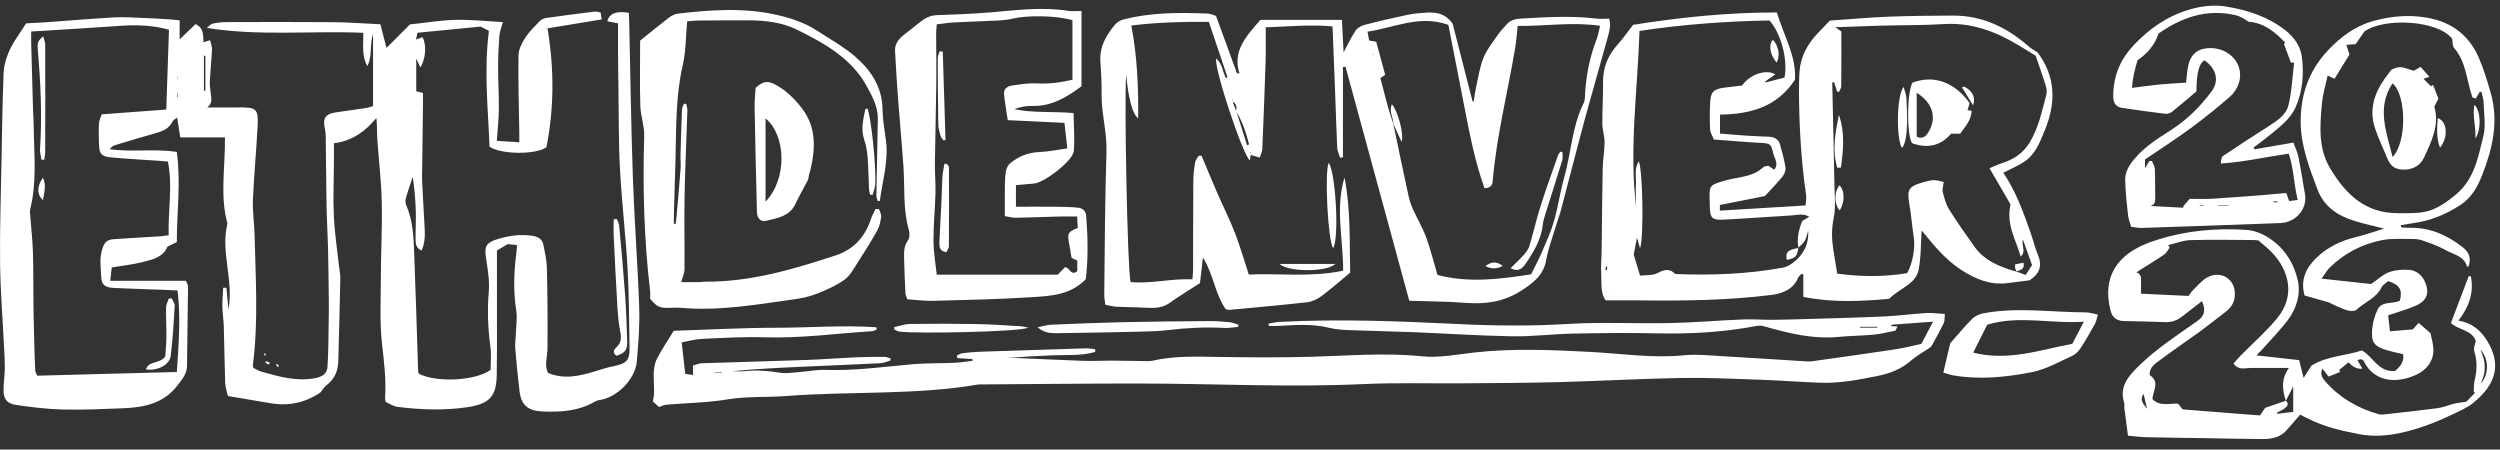 <svg width="228" height="41" viewBox="0 0 228 41" fill="none" xmlns="http://www.w3.org/2000/svg">
<rect x="0" y="0" width="228" height="41" fill="#333333" stroke="none"/>
<path d="M2.391 2.129C3.012 2.096 3.665 2.068 4.315 2.023C6.331 1.879 8.347 1.705 10.367 1.589C11.207 1.54 12.054 1.598 12.898 1.629C13.716 1.656 14.533 1.708 15.354 1.757C15.673 1.775 15.991 1.818 16.382 1.855V3.594L17.836 2.197C18.644 2.596 18.509 3.256 18.562 3.857L19.16 3.664C19.229 3.985 19.347 4.25 19.334 4.51C19.288 5.499 19.183 6.484 19.13 7.473C19.114 7.821 19.199 8.172 19.222 8.523C19.248 8.938 19.429 9.39 18.9 9.799C19.784 9.799 20.67 9.811 21.553 9.799C23.435 9.768 23.582 9.872 23.487 11.639C23.372 13.845 23.156 16.049 23.064 18.258C23.021 19.293 23.192 20.333 23.215 21.374C23.31 25.36 23.576 29.348 23.057 33.328C23.05 33.374 23.08 33.426 23.113 33.554C23.323 33.654 23.573 33.822 23.852 33.899C25.421 34.335 26.987 34.796 28.669 34.503C29.365 34.381 29.824 34.115 29.867 33.462C29.962 32.098 29.949 30.725 29.975 29.355C29.988 28.747 29.995 28.14 29.988 27.533C29.972 25.882 29.956 24.231 29.916 22.579C29.887 21.334 29.805 20.089 29.782 18.847C29.742 16.686 29.736 14.529 29.706 12.368C29.703 12.091 29.647 11.813 29.595 11.538C29.45 10.766 29.729 10.384 30.563 10.259C31.535 10.113 32.507 9.985 33.479 9.838C33.636 9.814 33.788 9.744 34.021 9.667V3.1C33.696 4.055 33.978 5.08 33.508 6.023C32.953 5.08 33.157 4.073 33.134 2.993C28.406 2.786 23.651 3.317 18.854 2.544C19.038 2.407 19.202 2.197 19.412 2.151C19.833 2.056 20.276 2.02 20.713 2.016C23.937 2.007 27.165 1.995 30.389 2.023C31.778 2.035 33.167 2.142 34.69 2.212C34.871 2.908 35.045 3.585 35.249 4.369C35.971 3.643 36.664 2.95 37.386 2.227C38.749 2.084 40.151 1.849 41.559 1.812C42.962 1.775 44.367 1.937 45.867 2.016C45.736 2.508 45.572 2.883 45.542 3.268C45.47 4.229 45.427 5.196 45.427 6.161C45.427 7.433 45.509 8.703 45.496 9.976C45.486 10.906 45.378 11.837 45.309 12.844L47.361 12.976C47.361 12.643 47.361 12.396 47.361 12.152C47.325 9.786 47.253 7.424 47.286 5.062C47.292 4.519 47.588 3.933 47.897 3.451C48.254 2.892 48.76 2.41 49.23 1.919C49.364 1.778 49.594 1.672 49.798 1.641C51.282 1.431 52.772 1.238 54.26 1.055C54.411 1.037 54.575 1.107 54.779 1.147L54.874 1.769L49.929 2.587C50.553 6.24 50.54 9.887 49.834 13.427C48.839 14.138 45.631 14.086 44.646 13.375C44.511 9.921 44.124 6.408 44.59 2.816L43.835 2.425L38.072 2.987L37.941 3.613L38.532 3.393C38.91 4.073 38.847 5.285 38.342 6.152L37.961 5.337V8.325L38.575 8.477C38.575 8.782 38.578 9.127 38.575 9.469C38.552 11.373 38.529 13.278 38.506 15.182C38.499 15.612 38.476 16.046 38.496 16.473C38.555 17.767 38.634 19.058 38.703 20.352C38.745 21.176 38.834 22.006 38.447 22.857C37.931 22.604 37.905 22.216 37.902 21.853C37.892 20.989 37.948 20.123 37.921 19.259C37.889 18.209 37.803 17.16 37.642 16.128C37.432 16.766 37.202 17.398 37.018 18.041C36.959 18.252 36.963 18.518 37.048 18.716C37.639 20.062 37.711 21.484 37.767 22.9C37.911 26.532 38.013 30.163 38.132 33.798C38.132 33.896 38.168 33.993 38.184 34.076C39.77 34.909 43.319 34.75 44.741 33.737C44.741 33.075 44.823 32.336 44.725 31.616C44.492 29.947 44.436 28.29 44.577 26.602C44.666 25.555 44.465 24.481 44.311 23.428C44.166 22.445 44.377 22.11 45.395 21.801C46.399 21.499 47.394 21.353 48.455 21.49C49.049 21.566 49.453 21.783 49.558 22.329C49.696 23.025 49.86 23.73 49.876 24.435C49.932 26.898 49.955 29.361 49.929 31.823C49.922 32.55 49.62 33.276 49.985 34.012C51.436 34.625 52.855 34.298 54.27 33.862C54.812 33.697 55.353 33.517 55.908 33.407C57.149 33.16 57.435 32.876 57.415 31.717C57.369 29.303 57.373 26.886 57.235 24.475C57.061 21.456 56.706 18.447 56.542 15.429C56.407 12.945 56.44 10.452 56.401 7.964C56.384 7.049 56.371 6.136 56.365 5.221C56.358 4.208 56.365 3.194 56.365 2.126L55.38 1.94C55.583 1.226 56.2 0.976 57.346 1.165C57.356 1.363 57.376 1.583 57.379 1.8C57.491 6.628 57.553 11.456 57.721 16.281C57.855 20.193 58.161 24.099 58.295 28.012C58.351 29.657 58.223 31.311 58.078 32.956C57.928 34.649 56.204 36.276 54.71 36.474C54.529 36.499 54.342 36.572 54.184 36.664C52.743 37.494 51.144 37.591 49.519 37.53C48.143 37.478 47.532 36.938 47.381 35.678C47.227 34.39 47.099 33.099 46.993 31.805C46.957 31.354 47.03 30.893 47.046 30.438C47.069 29.727 47.187 29.004 47.079 28.311C46.813 26.556 46.859 24.813 47.095 23.065C47.125 22.845 47.125 22.619 47.145 22.345L46.294 22.265L45.322 22.851C45.322 25.113 45.322 27.267 45.322 29.422C45.322 31.021 45.335 32.62 45.303 34.219C45.263 36.133 44.672 36.828 42.633 37.134C40.515 37.451 38.374 37.375 36.253 37.106C35.869 37.057 35.518 36.807 35.183 36.664C35.15 36.49 35.107 36.389 35.117 36.291C35.232 34.662 35.032 33.059 34.848 31.439C34.618 29.428 34.727 27.38 34.733 25.348C34.74 23.034 34.868 20.718 34.815 18.408C34.773 16.479 34.536 14.556 34.408 12.628C34.369 12.026 34.401 11.422 34.326 10.76C33.341 11.95 32.169 12.844 30.455 13.064C30.455 13.684 30.455 14.233 30.455 14.782C30.448 16.43 30.369 18.084 30.445 19.729C30.514 21.221 30.747 22.705 30.908 24.191C30.951 24.594 31.043 25 31.036 25.402C30.987 27.917 30.921 30.435 30.852 32.95C30.829 33.828 30.511 34.582 29.752 35.156C29.529 35.324 29.391 35.586 29.233 35.782C27.844 36.725 26.327 37.063 24.656 36.77C23.422 36.554 22.187 36.352 20.788 36.117C20.709 35.757 20.555 35.354 20.539 34.949C20.476 33.221 20.46 31.494 20.411 29.767C20.391 29.159 20.289 28.552 20.279 27.942C20.269 27.377 20.328 26.812 20.355 26.245L20.65 26.239L20.834 28.235C21.33 25.521 20.095 22.973 20.742 20.394C20.043 17.837 20.549 15.246 20.516 12.533H16.441C16.336 11.877 16.254 11.343 16.152 10.708C15.961 10.876 15.787 10.967 15.722 11.102C15.407 11.752 14.796 11.981 14.123 12.167C12.892 12.509 11.673 12.878 10.452 13.25C10.288 13.299 10.15 13.418 10.009 13.607C12.018 13.9 14.057 13.534 16.122 13.857C16.51 16.65 16.122 19.369 16.126 22.076L15.259 22.509C14.908 23.434 13.942 23.669 13.023 23.898C12.136 24.121 11.214 24.218 10.193 24.392L10.055 25.607H16.96C17.052 25.86 17.147 26.001 17.147 26.141C17.124 28.552 17.088 30.966 17.055 33.377C17.045 34.109 16.592 34.619 16.152 35.19C14.917 36.795 13.134 37.161 11.207 37.234C9.378 37.304 7.549 37.393 5.72 37.347C4.282 37.311 2.838 37.134 1.413 36.92C0.624 36.801 0.322 36.358 0.322 35.611C0.322 34.955 0.427 34.295 0.437 33.639C0.447 33.008 0.408 32.376 0.375 31.744C0.25 29.162 0.037 26.577 0.007 23.989C-0.029 20.864 0.083 17.739 0.139 14.614C0.188 11.972 0.221 9.329 0.329 6.689C0.372 5.645 0.769 4.659 1.327 3.747C1.639 3.24 1.981 2.752 2.388 2.129H2.391ZM16.129 33.923C16.287 31.369 16.5 28.961 16.191 26.489C15.725 26.468 15.348 26.446 14.97 26.434C13.443 26.376 11.913 26.333 10.386 26.26C9.533 26.22 9.247 25.955 9.224 25.183C9.198 24.38 9.06 23.584 9.309 22.775C9.503 22.149 9.697 21.862 10.373 21.814C11.788 21.713 13.207 21.64 14.622 21.551C14.855 21.536 15.085 21.49 15.384 21.45C15.311 19.186 15.764 16.992 15.315 14.733C15.026 14.709 14.76 14.684 14.497 14.666C13.026 14.562 11.555 14.489 10.091 14.349C9.267 14.27 9.066 14.022 9.03 13.253C9.001 12.594 8.991 11.932 9.024 11.27C9.037 10.986 9.184 10.711 9.273 10.427C11.299 10.278 13.223 10.134 15.164 9.991C15.246 7.534 15.328 5.142 15.41 2.715C13.975 2.3 12.465 2.248 10.928 2.358C8.561 2.529 6.19 2.667 3.819 2.816C3.527 2.834 3.235 2.85 2.847 2.871C2.847 3.304 2.838 3.677 2.847 4.049C2.9 6.051 2.956 8.056 3.015 10.058C3.028 10.54 3.071 11.022 3.074 11.505C3.1 14.041 3.383 16.586 2.752 19.097C2.709 19.262 2.742 19.445 2.752 19.622C2.838 20.736 2.966 21.847 3.002 22.961C3.054 24.581 3.031 26.205 3.051 27.829C3.061 28.769 3.087 29.709 3.11 30.645C3.136 31.683 3.159 32.724 3.209 33.761C3.218 33.944 3.34 34.121 3.396 34.262C7.631 34.149 11.775 34.042 16.122 33.926L16.129 33.923ZM18.73 5.096L18.598 5.074V8.267H18.73V5.096ZM16.155 8.88L16.208 8.859L16.185 8.437H16.155V8.88ZM16.159 7.195L16.195 7.186L16.159 6.847V7.192V7.195Z" fill="white"/>
<path d="M99.9 32.089C98.613 32.474 97.26 32.351 95.93 32.406C94.564 32.464 93.202 32.541 91.833 32.647C92.099 32.647 92.368 32.638 92.634 32.647C94.709 32.736 96.781 32.84 98.856 32.91C99.7 32.937 100.55 32.886 101.397 32.889C102.297 32.889 103.197 32.919 104.096 32.925C104.451 32.928 104.819 32.965 105.154 32.889C107.12 32.44 109.11 32.522 111.107 32.553C113.894 32.596 116.682 32.614 119.466 32.541C122.855 32.452 126.24 32.15 129.629 32.492C131.29 32.66 132.896 32.318 134.518 32.141C138.011 31.759 141.498 31.912 144.998 32.092C147.855 32.239 150.702 32.693 153.588 32.4C154.718 32.287 155.88 32.416 157.023 32.48C159.613 32.626 162.204 32.806 164.794 32.962C165.037 32.977 165.287 32.944 165.527 32.91C167.953 32.568 170.383 32.235 172.806 31.866C173.657 31.738 174.491 31.518 175.226 31.363L176.293 29.336C174.944 29.434 173.742 29.522 172.543 29.611L172.442 29.739L173.056 29.779C172.987 29.907 172.921 30.035 172.852 30.16C172.205 30.282 171.565 30.453 170.912 30.517C169.851 30.621 168.781 30.618 167.723 30.722C165.353 30.954 163.123 30.398 160.9 29.764C160.677 29.699 160.411 29.681 160.181 29.727C157.193 30.304 154.176 30.468 151.125 30.401C148.584 30.346 146.036 30.371 143.495 30.423C141.64 30.459 139.784 30.7 137.936 30.67C134.931 30.621 131.93 30.417 128.926 30.294C127.041 30.218 125.153 30.191 123.269 30.114C122.589 30.087 121.889 30.066 121.239 29.901C119.696 29.51 118.146 29.641 116.593 29.724C116.304 29.739 116.012 29.724 115.723 29.724L115.68 29.513C116.015 29.458 116.347 29.373 116.685 29.355C122.073 29.08 127.455 29.281 132.837 29.547C136.222 29.715 139.604 29.751 143.002 29.544C146.079 29.355 149.182 29.529 152.271 29.464C154.481 29.419 156.688 29.226 158.897 29.135C159.764 29.098 160.634 29.165 161.501 29.165C162.237 29.165 162.975 29.147 163.711 29.126C166.39 29.046 169.07 28.982 171.746 28.866C173.056 28.808 174.356 28.631 175.666 28.549C176.195 28.515 176.733 28.598 177.367 28.634C177.331 28.994 177.367 29.26 177.272 29.464C176.937 30.16 176.559 30.838 176.182 31.512C176.109 31.637 175.958 31.729 175.83 31.82C175.328 32.165 174.776 32.458 174.326 32.852C173.443 33.627 172.438 34.045 171.24 34.286C169.519 34.631 167.812 34.967 166.052 34.906C164.197 34.842 162.345 34.692 160.487 34.628C158.086 34.546 155.686 34.43 153.286 34.472C149.625 34.536 145.964 34.747 142.303 34.845C139.377 34.924 136.452 34.933 133.523 34.958C130.463 34.985 127.393 34.888 124.339 35.028C117.499 35.348 110.667 34.979 103.83 34.976C98.968 34.976 94.108 35.031 89.245 35.061C83.463 36.053 77.582 35.669 71.761 36.114C69.965 36.252 68.126 36.13 66.363 36.422C64.491 36.734 62.616 36.746 60.748 36.911C60.544 36.929 60.347 37.039 60.111 37.118L59.533 36.609C59.888 35.321 59.277 33.917 59.957 32.629C60.4 31.79 60.942 30.993 61.444 30.169C64.587 30.069 67.66 29.895 70.736 29.892C73.8 29.892 76.87 29.632 79.93 29.849L79.956 30.038C79.828 30.096 79.7 30.194 79.566 30.203C76.295 30.404 73.048 30.868 69.751 30.761C67.844 30.7 65.923 30.819 64.012 30.905C63.398 30.932 62.79 31.112 62.17 31.222C62.278 32.205 62.38 33.108 62.492 34.097L63.204 34.198V33.337C63.483 33.261 63.73 33.139 63.979 33.13C67.174 33.023 70.372 32.94 73.567 32.828C75.067 32.776 76.564 32.654 78.065 32.586C78.939 32.547 79.815 32.544 80.689 32.544C80.859 32.544 81.03 32.635 81.201 32.684L81.227 32.87C80.918 32.959 80.61 33.108 80.298 33.123C77.95 33.246 75.603 33.337 73.255 33.441C71.104 33.539 68.954 33.639 66.809 33.853C67.19 33.853 67.571 33.883 67.945 33.847C69.016 33.74 70.063 33.813 71.124 33.99C71.672 34.082 72.26 33.981 72.828 33.938C73.645 33.877 74.46 33.706 75.271 33.734C77.937 33.825 80.561 33.456 83.197 33.221C84.474 33.108 85.765 33.145 87.045 33.087C87.6 33.062 88.149 32.968 88.7 32.904L88.69 32.748C88.231 32.718 87.771 32.687 87.308 32.657L87.262 32.434C87.43 32.358 87.59 32.239 87.764 32.217C88.306 32.15 88.851 32.095 89.396 32.077C92.621 31.967 95.845 31.863 99.066 31.768C99.335 31.759 99.611 31.823 99.884 31.854V32.086L99.9 32.089ZM169.628 29.806L169.647 29.883H171.214V29.806H169.624H169.628ZM65.844 33.999V33.957H65.177V33.999H65.844Z" fill="white"/>
<path d="M114.065 14.111C114.042 14.273 114.016 14.431 113.986 14.633C113.329 14.108 110.716 6.243 110.913 5.328C111.504 5.85 111.497 6.555 111.799 7.107L111.954 7.061C111.402 5.425 110.85 3.79 110.246 1.992C107.945 1.971 105.548 2.032 103.18 2.328C103.715 5.157 103.827 7.928 103.801 10.787C103.272 10.412 102.881 8.853 102.711 6.79C102.514 8.895 102.826 24.676 103.108 25.723C104.966 25.9 106.805 25.387 108.749 25.473C108.775 25.113 108.808 24.844 108.808 24.572C108.818 21.878 108.808 19.183 108.831 16.488C108.834 15.933 108.9 15.371 108.992 14.822C109.028 14.605 109.205 14.41 109.317 14.205L109.576 14.19C110.062 15.344 110.535 16.5 111.038 17.651C111.56 18.85 112.154 20.025 112.627 21.24C113.09 22.427 113.434 23.654 113.891 25.036C116.675 24.914 119.581 25.308 122.494 24.685C122.5 21.792 121.765 18.985 122.618 16.192C123.186 19.061 123.071 21.963 123.137 24.862C122.247 25.601 121.417 26.336 120.523 27.002C120.159 27.273 119.676 27.511 119.22 27.563C116.859 27.832 114.492 28.036 112.124 28.259C112.046 28.265 111.963 28.235 111.793 28.207C110.811 26.819 110.676 25.045 109.708 23.48C109.612 24.313 109.527 25.036 109.438 25.817C108.519 26.413 107.557 26.995 106.648 27.64C106.001 28.097 105.301 28.109 104.553 28.067C103.63 28.015 102.704 28.018 101.781 27.972C101.466 27.957 101.158 27.856 100.8 27.786C100.764 27.426 100.704 27.13 100.708 26.834C100.76 22.512 100.767 18.188 100.911 13.867C100.97 12.051 100.432 10.305 100.465 8.505C100.481 7.54 100.422 6.573 100.356 5.608C100.268 4.308 100.852 3.24 101.676 2.264C101.85 2.056 102.126 1.867 102.392 1.797C104.927 1.122 107.524 1.135 110.128 1.238C110.414 1.251 110.689 1.388 110.9 1.449L112.811 6.683L113.04 6.698C112.384 4.675 113.628 3.32 114.955 1.809H122.382C122.434 2.841 122.487 3.817 122.536 4.775C122.888 4.122 123.206 3.433 123.623 2.801C123.784 2.554 124.139 2.346 124.447 2.267C125.738 1.931 127.038 1.635 128.345 1.357C128.873 1.244 129.425 1.193 129.967 1.159C130.86 1.104 131.74 1.131 132.482 2.157C133.04 4.339 133.67 6.799 134.298 9.255L134.399 9.261C134.475 8.804 134.531 8.343 134.632 7.891C134.833 7 134.958 6.078 135.306 5.239C135.624 4.473 136.186 3.796 136.662 3.091C136.849 2.813 137.112 2.581 137.325 2.316C137.66 1.901 138.077 1.73 138.651 1.696C140.973 1.568 143.291 1.415 145.616 1.696C145.964 1.739 146.322 1.702 146.755 1.702C146.955 2.322 146.748 2.935 146.588 3.527C145.891 6.085 145.143 8.63 144.45 11.187C143.744 13.796 143.084 16.418 142.395 19.033C142.244 19.598 142.037 20.15 141.869 20.712C141.57 21.713 141.19 22.702 141.012 23.721C140.773 25.097 139.817 25.827 138.668 26.553C137.125 27.526 135.489 27.759 133.687 27.621C131.976 27.49 130.256 27.487 128.525 27.429C126.595 20.34 124.654 13.207 122.71 6.078L122.477 6.109V14.334L122.218 14.386C122.126 14.077 121.965 13.769 121.952 13.455C121.87 11.755 121.827 10.052 121.761 8.352C121.689 6.399 121.607 4.449 121.525 2.404C119.509 2.227 117.486 2.416 115.431 2.493C115.431 3.533 115.457 4.495 115.428 5.453C115.342 8.169 115.237 10.885 115.122 13.601C115.112 13.836 114.984 14.065 114.889 14.373L114.052 14.123L114.078 13.87H114.029C114.042 13.949 114.052 14.028 114.065 14.108V14.111ZM100.829 4.479L100.783 4.488L100.806 4.464L100.826 4.43V4.479H100.829ZM125.209 5.139L125.239 4.876H125.199L125.216 5.123C125.255 5.175 125.298 5.227 125.261 5.184C125.307 5.221 125.258 5.181 125.209 5.139ZM112.4 9.265L112.433 9.002H112.403V9.249C112.518 9.548 112.633 9.844 112.751 10.143L113.73 13.235L113.914 13.18C113.661 12.13 113.32 11.105 112.738 10.159C112.781 9.808 112.814 9.463 112.4 9.261V9.265ZM127.081 11.297L127.064 11.273C127.524 13.464 127.977 15.655 128.453 17.843C128.545 18.261 128.683 18.679 128.86 19.076C129.244 19.937 129.74 20.758 130.062 21.637C130.472 22.757 130.758 23.919 131.099 25.079C133.953 25.824 136.826 25.46 139.636 25.015C140.017 24.237 140.375 23.581 140.664 22.897C141.055 21.981 141.472 21.063 141.741 20.114C142.109 18.817 142.29 17.474 142.657 16.177C143.298 13.928 143.357 11.544 144.437 9.393C144.516 9.237 144.535 9.048 144.542 8.874C144.618 7.061 144.943 5.294 145.612 3.582C145.757 3.216 145.809 2.822 145.928 2.352C143.36 1.98 140.93 2.398 138.412 2.364C138.33 3.109 138.287 3.762 138.179 4.406C137.499 8.441 136.481 12.426 136.133 16.513C136.107 16.833 136.021 17.126 135.388 17.169C134.534 14.788 134.051 12.319 133.572 9.847C133.083 7.33 132.59 4.815 132.094 2.267C129.461 1.324 127.169 2.529 124.716 2.886C124.782 3.234 124.825 3.475 124.867 3.695L125.511 3.811C125.787 4.83 126.059 5.831 126.329 6.823L125.889 7.122C126.145 8.096 126.378 9.008 126.631 9.918C126.759 10.382 126.926 10.833 127.074 11.294L127.081 11.297ZM112.223 8.352C112.233 8.254 112.229 8.297 112.223 8.352C112.213 8.3 112.2 8.254 112.223 8.352ZM125.701 6.341L125.665 6.35L125.688 6.396L125.701 6.338V6.341Z" fill="white"/>
<path d="M182.702 15.753C183.865 17.477 184.528 19.354 185.191 21.231C185.428 21.905 185.595 22.607 185.868 23.269C186.275 24.258 185.996 25.003 185.08 25.567C184.397 25.653 183.72 25.744 183.044 25.824C181.448 26.01 180.105 25.424 178.848 24.603C177.485 23.715 176.474 22.515 175.489 21.298C175.41 21.203 175.328 21.112 175.249 21.017C175.167 22.238 175.21 23.449 174.976 24.615C174.717 25.937 173.197 26.306 172.3 27.252C169.733 27.481 167.135 27.615 164.463 27.075V25.027L164.302 24.975C164.197 25.091 164.046 25.192 163.99 25.329C163.56 26.37 162.591 26.77 161.554 26.898C157.531 27.401 153.483 27.444 149.434 27.392C148.456 27.38 147.474 27.392 146.43 27.392C145.957 26.706 146.079 25.891 146.033 25.125C145.983 24.322 146.062 23.514 146.072 22.708C146.102 20.269 146.115 17.831 146.164 15.393C146.18 14.584 146.331 13.778 146.338 12.97C146.341 12.417 146.138 11.868 146.134 11.315C146.125 10.024 146.21 8.734 146.2 7.443C146.19 6.136 146.657 5.029 147.55 4.037C148.039 3.494 148.453 2.892 148.942 2.264C153.243 1.577 157.571 1.132 162.043 1.135C162.706 3.286 163.862 5.233 163.694 7.278C162.063 9.765 159.629 10.412 156.865 10.452V12.179C157.676 12.246 158.51 12.322 159.344 12.377C159.997 12.42 160.654 12.441 161.311 12.469C161.833 12.493 162.214 12.71 162.345 13.189C162.535 13.876 162.729 14.569 162.834 15.271C162.874 15.536 162.739 15.887 162.558 16.11C162.049 16.735 161.478 17.315 160.959 17.88C159.547 18.161 158.218 18.423 156.852 18.695V19.21C159.452 19.055 162.026 18.899 164.666 18.737C164.689 18.359 164.758 18.057 164.716 17.767C164.249 14.587 164.079 11.392 164.065 8.187C164.065 7.653 164.082 7.119 164.111 6.588C164.194 5.181 164.84 4.003 165.835 2.972C166.16 2.633 166.489 2.291 166.883 1.879C168.62 1.76 170.416 1.595 172.215 1.522C174.156 1.443 176.099 1.437 178.04 1.421C180.772 1.4 182.998 2.483 184.945 4.174C185.211 4.406 185.52 4.598 185.828 4.778C187.532 7.04 187.496 9.46 186.462 11.941C186.019 13.003 185.618 14.117 184.535 14.801C183.976 15.155 183.353 15.42 182.706 15.753H182.702ZM164.006 22.601L164.029 22.622C163.845 21.768 164.049 20.959 164.361 20.16C164.561 20.037 164.752 19.922 165.008 19.766C164.443 19.442 163.924 19.613 163.432 19.644C161.334 19.766 159.235 19.928 157.137 20.034C156.169 20.083 155.975 19.873 155.942 18.994C155.932 18.713 155.926 18.435 155.916 18.154C155.876 16.888 155.982 16.864 157.269 16.482C158.464 16.125 159.84 16.183 160.808 15.249C160.907 15.155 161.114 15.161 161.275 15.118C161.452 15.234 161.616 15.347 161.81 15.475C162.253 14.923 161.836 14.465 161.728 14.007C161.504 13.064 161.452 13.076 160.411 13.021C159.052 12.948 157.699 12.826 156.303 12.725C156.159 12.353 155.972 12.078 155.959 11.798C155.926 10.934 155.919 10.067 155.978 9.207C156.034 8.358 156.326 8.117 157.249 7.995C157.814 7.922 158.378 7.858 158.881 7.797C159.577 6.793 161.055 6.274 161.911 6.78C161.58 7.012 161.284 7.22 160.989 7.427L161.028 7.522C161.616 7.369 162.207 7.214 162.745 7.073C163.071 5.459 162.42 2.996 161.37 1.867C157.433 1.934 153.45 2.227 149.523 2.822C149.349 8.27 148.558 13.586 149.221 18.93C149.191 18.222 149.162 17.511 149.198 16.802C149.234 16.137 149.017 15.429 149.451 14.709C149.819 15.359 149.93 21.835 149.569 22.638C149.451 22.226 149.375 21.954 149.293 21.67C149.188 22.223 149.083 22.763 148.994 23.221C149.191 23.877 149.365 24.456 149.572 25.137C150.104 25.07 150.748 25.14 151.188 24.896C151.844 24.533 152.33 24.508 152.783 24.991C156.113 25.122 159.36 25 162.571 24.414C162.9 24.353 163.238 24.185 163.501 23.983C164.476 23.239 164.985 22.28 164.906 21.035C164.798 21.374 164.752 21.685 164.601 21.948C164.459 22.195 164.21 22.387 164.01 22.601H164.006ZM183.921 24.78L183.898 24.762C184.16 24.859 184.423 24.96 184.738 25.079C184.965 24.734 185.142 24.459 185.326 24.179C185.05 23.41 184.791 22.68 184.482 21.823C184.344 22.442 184.807 22.94 184.285 23.398C183.878 21.902 182.939 20.517 183.359 18.637C182.807 17.688 182.157 16.571 181.442 15.344C181.829 15.185 182.174 15.011 182.545 14.895C183.648 14.55 184.521 13.961 185.103 13C185.904 11.669 186.216 10.195 186.6 8.746C186.669 8.483 186.682 8.172 186.603 7.916C186.308 6.948 185.963 5.993 185.651 5.077C185.083 4.733 184.584 4.424 184.081 4.122C182 2.868 179.803 2.032 177.239 2.197C175.413 2.316 173.578 2.285 171.749 2.334C170.334 2.371 168.918 2.432 167.382 2.483C167.648 2.673 167.802 2.783 167.93 2.874C167.93 4.571 167.937 6.219 167.92 7.87C167.92 8.038 167.795 8.203 167.727 8.367L167.543 8.352L167.27 7.495L167.099 7.516C167.168 10.614 167.244 13.711 167.296 16.806C167.316 17.846 167.434 18.914 167.227 19.922C167.034 20.871 167.047 21.771 167.188 22.699C167.3 23.443 167.431 24.188 167.556 24.957C169.769 25.253 171.874 25.256 173.936 24.911C174.444 23.999 174.678 22.58 174.54 21.673C174.382 20.617 174.297 19.552 174.116 18.502C173.89 17.181 174.142 16.958 175.627 16.561C175.889 16.491 176.165 16.424 176.431 16.433C176.73 16.445 177.022 16.546 177.265 16.598C177.222 16.989 177.117 17.273 177.18 17.517C177.321 18.057 177.459 18.621 177.754 19.094C178.477 20.254 179.274 21.374 180.069 22.494C180.982 23.782 182.4 24.353 183.914 24.78H183.921ZM146.574 24.316L146.446 24.307C146.44 24.411 146.433 24.514 146.427 24.621L146.555 24.627C146.561 24.524 146.568 24.42 146.574 24.316ZM146.867 26.431L146.827 26.48L146.88 26.492L146.863 26.431H146.867Z" fill="white"/>
<path d="M218.988 20.736C219.231 20.748 219.477 20.782 219.72 20.776C221.638 20.724 223.217 21.463 224.639 22.579C225.223 23.04 225.378 23.608 225.125 24.322C225.075 24.31 224.984 24.31 224.98 24.288C224.734 23.349 223.752 23.214 223.046 22.811C222.376 22.43 221.621 22.168 220.879 21.914C220.538 21.798 220.14 21.786 219.769 21.789C218.932 21.798 218.069 21.737 217.258 21.896C215.399 22.262 213.787 23.11 212.474 24.401C212.221 24.649 212.05 24.969 211.725 25.412C213.406 25.595 214.903 25.756 216.249 25.903C216.87 25.479 217.32 25.03 217.875 24.826C218.433 24.621 219.103 24.566 219.707 24.612C220.571 24.676 221.175 25.375 221.342 26.3C221.46 26.95 221.158 27.514 220.331 27.874C219.549 28.216 218.709 28.445 217.799 28.759C217.845 29.165 217.898 29.629 217.963 30.215L220.058 30.038C220.219 29.852 220.38 29.669 220.577 29.44C220.919 29.739 221.224 30.008 221.664 30.392C221.743 30.85 221.95 31.451 221.923 32.04C221.884 32.998 221.267 33.755 220.39 34.164C218.889 34.866 216.9 35.013 215.76 33.279C215.616 33.059 215.544 32.556 215.002 32.858C215.146 33.105 215.291 33.346 215.455 33.627C214.971 33.662 214.55 33.466 214.191 33.041C213.899 33.282 213.61 33.514 213.324 33.749L213.445 33.911C213.084 34.057 212.726 34.201 212.368 34.347C212.142 34.054 211.974 33.838 211.81 33.621C211.541 34.158 211.837 34.524 212.102 34.826C213.386 36.276 215.031 37.237 216.959 37.784C217.084 37.82 217.231 37.817 217.366 37.802C219.021 37.616 220.676 37.442 222.324 37.222C222.83 37.155 223.309 36.941 223.808 36.819C224.117 36.743 224.438 36.712 224.928 36.636C225.125 36.435 225.433 36.12 225.742 35.809L225.607 35.769C225.63 35.409 225.601 35.037 225.686 34.689C225.906 33.804 225.936 32.94 225.66 32.055C225.575 31.775 225.693 31.439 225.795 31.128C225.486 30.075 224.169 30.105 223.526 29.455C224.087 27.978 224.619 26.574 225.151 25.171L225.345 25.21C225.624 26.645 225.21 27.957 224.205 29.239C225.469 29.455 226.221 30.124 226.799 31.036C228.228 33.304 227.535 35.126 225.591 36.718C225.013 37.195 224.268 37.506 223.568 37.839C222.084 38.547 220.548 39.133 218.909 39.486C217.632 39.761 216.364 39.834 215.087 39.584C213.508 39.273 211.938 38.922 210.51 38.18C210.346 38.095 210.169 38.037 209.784 37.808C209.371 38.281 208.954 38.748 208.546 39.224C207.978 39.892 207.181 40.045 206.343 40.042C204.511 40.033 202.679 39.984 200.847 39.956C199.153 39.929 197.458 39.914 195.764 39.874C195.229 39.862 194.697 39.789 194.07 39.734C193.951 38.849 193.843 38.049 193.745 37.246C193.722 37.069 193.771 36.88 193.722 36.715C193.252 35.232 194.142 34.259 195.14 33.294C196.719 31.768 198.575 30.56 200.381 29.291C201.067 28.808 201.188 28.286 200.82 27.462C200.206 27.939 199.589 28.418 198.969 28.894C198.532 29.229 198.046 29.403 197.462 29.379C196.204 29.327 194.946 29.309 193.689 29.278C193.016 29.263 192.635 28.924 192.484 28.332C191.975 26.327 192.306 24.496 194.073 23.147C194.831 22.567 195.803 22.165 196.746 21.865C199.366 21.038 202.081 20.788 204.836 20.965C205.769 21.026 206.567 21.417 207.282 21.951C208.527 22.885 209.249 24.179 209.555 25.558C209.834 26.806 209.466 28.103 208.655 29.184C208.018 30.035 207.259 30.81 206.547 31.613C206.314 31.878 206.054 32.126 205.782 32.409C207.141 32.562 208.395 32.699 209.683 32.843C209.83 33.432 209.942 33.889 210.086 34.469C210.359 34.048 210.572 33.709 210.806 33.349C212.188 32.461 213.895 32.47 215.406 31.958C216.463 32.556 216.877 33.947 218.426 33.835C218.903 33.435 219.287 32.977 219.159 32.3C216.683 31.762 216.286 31.524 216.328 30.261C216.351 29.571 216.542 28.845 216.844 28.216C217.212 27.45 218.213 27.737 218.863 27.429C219.129 26.449 218.863 25.97 217.796 25.637C217.609 25.811 217.303 25.982 217.179 26.233C216.703 27.197 215.635 27.569 214.893 28.262C214.742 28.402 214.302 28.375 214.043 28.293C213.459 28.106 212.907 27.838 212.362 27.569L210.182 26.953C209.781 25.561 210.283 24.469 211.223 23.547C212.217 22.57 213.465 21.954 214.88 21.615C215.708 21.417 216.515 21.13 217.428 20.852C216.476 20.608 215.629 20.416 214.805 20.172C213.196 19.692 211.945 18.841 211.357 17.285C210.615 15.316 209.853 13.336 209.824 11.233C209.788 8.758 210.507 6.497 212.326 4.574C213.459 3.378 214.772 2.395 216.364 1.937C218.18 1.418 220.104 1.272 221.999 1.757C224.025 2.279 225.335 3.558 226.09 5.319C226.533 6.353 226.858 7.436 227.164 8.514C227.883 11.056 227.338 13.5 226.399 15.902C225.975 16.989 225.446 18.005 224.379 18.701C223.086 19.546 221.68 20.126 220.111 20.346C219.72 20.401 219.336 20.477 218.949 20.544C218.962 20.605 218.975 20.669 218.988 20.73V20.736ZM194.822 24.829C195.232 24.972 195.288 25.277 195.268 25.634C195.252 26.004 195.265 26.373 195.265 26.785C196.779 26.858 198.184 26.922 199.592 26.989C199.75 26.782 199.855 26.602 200.003 26.458C200.413 26.062 200.788 25.595 201.28 25.314C202.436 24.655 203.707 25.341 203.812 26.599C203.874 27.346 203.628 27.942 203.007 28.415C202.206 29.025 201.421 29.66 200.607 30.255C199.425 31.115 198.207 31.93 197.038 32.803C196.562 33.157 195.994 33.499 196.056 34.213C197.035 34.851 196.309 35.687 196.309 36.407C196.999 37.109 197.872 36.764 198.637 36.816C198.808 37.027 198.952 37.201 199.064 37.338C201.467 37.527 203.802 37.71 206.104 37.89C206.297 37.607 206.429 37.42 206.586 37.192C207.2 36.984 207.837 36.764 208.478 36.548C208.819 36.877 208.556 37.1 208.3 37.289C208.11 37.43 207.873 37.515 207.657 37.625L207.703 37.738C208.143 37.686 208.586 37.631 209.141 37.564V35L209.233 35.065L208.468 36.563C208.149 35.562 208.018 34.573 208.747 33.557C207.535 33.557 206.396 33.551 205.256 33.557C204.738 33.56 204.166 33.804 203.697 33.157C203.9 32.928 204.104 32.678 204.327 32.449C205.447 31.311 206.672 30.246 207.676 29.025C209.354 26.986 208.793 24.673 207.161 22.985C206.819 22.631 206.419 22.323 205.982 21.939C205.933 21.933 205.802 21.896 205.667 21.893C203.7 21.884 201.733 21.838 199.767 21.899C199.084 21.92 198.41 22.198 197.731 22.36C197.78 22.43 197.829 22.497 197.875 22.567C197.711 22.787 197.596 23.065 197.376 23.211C196.549 23.776 195.685 24.298 194.835 24.835C194.835 24.875 194.831 24.914 194.835 24.853C194.845 24.908 194.835 24.862 194.828 24.82L194.822 24.829ZM212.28 6.884C212.086 7.8 211.833 8.608 211.761 9.429C211.58 11.48 211.387 13.537 212.565 15.45C213.951 17.7 215.681 19.464 218.738 19.442C219.687 19.436 220.699 19.488 221.569 19.21C222.439 18.933 223.243 18.347 223.949 17.767C225.657 16.369 226.008 14.34 226.481 12.432C226.724 11.444 226.53 10.357 226.504 9.316C226.494 9.005 226.376 8.697 226.31 8.389L226.159 8.364C226.034 8.572 225.909 8.782 225.785 8.99L225.489 8.889C224.947 7.375 224.947 5.676 223.805 4.363C223.644 4.177 223.693 3.829 223.641 3.542C222.347 1.836 217.432 1.58 215.632 2.871C215.337 3.301 215.074 3.683 214.838 4.025L213.987 4.089C214.089 4.412 214.171 4.662 214.27 4.977C213.83 5.691 213.373 6.429 212.904 7.186C212.687 7.082 212.575 7.028 212.277 6.887L212.28 6.884ZM226.241 34.979C227 34.219 227.019 32.684 226.192 31.878C226.763 33.014 226.72 33.996 226.241 34.979ZM195.495 35.931C195.074 36.505 195.528 36.88 195.817 37.292L195.495 35.931Z" fill="white"/>
<path d="M98.633 1.003V7.87C97.395 8.77 96.006 9.716 94.108 9.664C93.57 9.649 93.028 9.759 92.493 9.954C94.236 10.323 96.016 10.14 97.907 10.314C97.923 11.529 98.032 12.667 97.927 13.787C97.845 14.663 95.277 16.641 94.312 16.738C93.773 16.793 93.231 16.836 92.653 16.885V18.853C93.901 18.853 95.064 18.844 96.229 18.856C96.932 18.863 97.641 18.872 98.337 18.942C98.751 18.985 99.027 19.268 99.059 19.671C99.217 21.67 99.25 23.666 99.023 25.463C97.618 26.904 95.868 26.986 94.207 27.096C91.183 27.295 88.148 27.353 85.118 27.435C84.333 27.456 83.548 27.346 82.747 27.295C82.672 27.063 82.58 26.898 82.573 26.73C82.524 25.689 82.481 24.652 82.455 23.611C82.442 23.031 82.416 22.464 82.803 21.927C82.974 21.692 82.977 21.264 82.888 20.965C82.337 19.07 82.527 17.129 82.396 15.206C82.255 13.156 82.061 11.108 81.907 9.057C81.798 7.589 81.703 6.121 81.628 4.65C81.595 4.018 81.953 3.542 82.465 3.155C82.928 2.801 83.381 2.432 83.834 2.068C84.297 1.699 84.783 1.409 85.43 1.382C87.121 1.315 88.815 1.263 90.499 1.116C92.814 0.912 95.119 0.619 97.444 0.994C97.759 1.046 98.088 1 98.636 1L98.633 1.003ZM91.908 10.964C91.78 10.095 91.645 9.35 91.567 8.602C91.517 8.154 91.823 7.867 92.276 7.803C93.028 7.699 93.793 7.568 94.541 7.607C95.704 7.671 96.807 7.51 97.808 7.269V1.843C96.338 1.412 93.734 1.373 92.355 1.699C91.987 1.788 91.603 1.839 91.222 1.861C89.833 1.931 88.438 1.971 87.049 2.041C86.517 2.068 85.988 2.157 85.43 2.221C85.407 2.581 85.377 2.831 85.377 3.082C85.377 4.653 85.407 6.225 85.387 7.797C85.361 10.159 85.292 12.521 85.262 14.883C85.252 15.795 85.338 16.708 85.315 17.62C85.279 19.067 85.124 20.514 85.134 21.96C85.141 23.01 85.328 24.057 85.43 25.049H96.466L97.126 24.368C97.615 24.42 97.628 25.195 98.249 24.731V23.764L97.73 23.52C97.638 22.998 97.556 22.522 97.474 22.046C97.342 21.27 97.434 21.127 98.294 20.791C98.278 20.483 98.258 20.163 98.235 19.741C97.71 19.741 97.254 19.732 96.797 19.741C95.405 19.778 94.013 19.836 92.621 19.86C92.299 19.866 91.974 19.763 91.642 19.708C91.642 18.658 91.632 17.749 91.645 16.839C91.652 16.409 91.672 15.972 91.754 15.551C91.8 15.319 91.938 15.054 92.121 14.898C92.87 14.273 93.737 13.909 94.778 13.867C95.612 13.833 96.436 13.656 97.339 13.531C97.247 12.707 97.165 11.987 97.08 11.206C95.375 11.123 93.724 11.047 91.908 10.958V10.964Z" fill="white"/>
<path d="M62.669 1.943C62.537 3.35 62.56 4.669 62.271 5.923C61.615 8.752 61.68 11.611 61.608 14.468C61.566 16.143 61.51 17.822 61.46 19.497C61.45 19.799 61.46 20.102 61.46 20.404L61.618 20.425C61.644 20.227 61.677 20.025 61.694 19.827C61.825 18.338 61.959 16.851 62.071 15.362C62.104 14.938 62.051 14.511 62.065 14.083C62.101 12.713 62.143 11.343 62.199 9.973C62.206 9.799 62.317 9.631 62.38 9.46L62.59 9.478C62.623 9.686 62.695 9.893 62.688 10.098C62.606 12.71 62.482 15.322 62.432 17.935C62.39 20.141 62.445 22.351 62.426 24.557C62.426 24.911 62.252 25.262 62.127 25.732C62.616 25.732 63.201 25.735 63.782 25.732C63.946 25.732 64.107 25.689 64.271 25.689C68.448 25.726 72.348 24.56 76.22 23.288C77.927 22.726 78.912 21.536 79.434 19.964C79.539 19.65 79.713 19.357 79.854 19.055L80.166 19.073C80.239 19.302 80.393 19.54 80.363 19.76C80.304 20.184 80.222 20.636 80.012 21.008C79.421 22.061 78.777 23.086 78.121 24.105C77.802 24.6 77.493 25.158 77.024 25.503C76.371 25.982 75.589 26.336 74.821 26.657C74.177 26.922 73.484 27.145 72.788 27.243C69.249 27.734 65.719 28.39 62.107 28.073C61.808 28.045 61.506 28.064 61.204 28.073C60.16 28.116 59.924 28.012 59.293 27.24C59.293 26.989 59.316 26.764 59.29 26.541C58.735 21.832 58.607 17.111 58.752 12.377C58.778 11.477 58.423 10.574 58.397 9.667C58.338 7.69 58.38 5.709 58.38 3.704C59.228 3.024 60.085 2.316 60.968 1.638C61.208 1.455 61.52 1.278 61.818 1.241C64.869 0.887 67.916 0.674 70.95 1.382C72.237 1.681 73.455 2.105 74.545 2.816C75.684 3.558 76.896 4.229 77.917 5.096C79.424 6.371 80.452 7.928 80.485 9.936C80.498 10.873 80.659 11.81 80.79 12.741C81.059 14.645 80.481 16.464 80.242 18.319L80.058 18.344C80.012 18.179 79.923 18.017 79.927 17.852C79.963 15.515 80.019 13.18 80.058 10.842C80.078 9.71 79.526 8.727 78.991 7.766C77.625 5.322 75.212 3.957 72.713 2.721C71.36 2.05 69.863 1.867 68.346 1.855C66.786 1.843 65.227 1.861 63.667 1.873C63.345 1.873 63.027 1.919 62.669 1.946V1.943Z" fill="white"/>
<path d="M205.614 13.613C206.757 13.415 207.9 13.22 209.157 13.003C209.331 13.488 209.535 13.9 209.62 14.331C209.847 15.454 210.014 16.586 210.215 17.715C210.451 19.024 209.41 20.285 207.975 20.34C203.743 20.504 199.51 20.648 195.278 20.788C194.989 20.797 194.697 20.724 194.355 20.684C194.254 20.306 194.112 19.97 194.076 19.628C193.961 18.542 193.833 17.45 193.817 16.36C193.81 15.914 193.994 15.408 194.254 15.026C195.16 13.684 196.542 12.777 197.918 11.911C199.438 10.949 200.647 9.735 201.684 8.355C202.416 7.382 202.15 6.286 201.057 5.502C200.56 5.742 200.314 6.686 200.318 8.334C199.619 8.92 198.864 9.576 198.082 10.198C197.934 10.317 197.672 10.4 197.481 10.378C196.158 10.217 194.835 10.04 193.518 9.835C192.95 9.747 192.737 9.368 192.73 8.834C192.71 7.055 193.301 5.505 194.562 4.156C195.951 2.67 197.563 1.513 199.606 0.893C200.752 0.546 201.911 0.411 203.083 0.607C205.04 0.933 206.882 1.547 208.432 2.767C209.259 3.417 209.817 4.244 209.935 5.227C210.123 6.777 210.014 8.318 209.354 9.789C208.826 10.964 207.752 11.694 206.78 12.502C206.379 12.835 205.946 13.134 205.529 13.449L205.611 13.623L205.614 13.613ZM196.043 18.801L196.06 18.783C197.077 18.838 198.095 18.89 199.113 18.945L199.123 18.795C199.274 18.621 199.425 18.444 199.698 18.133C200.305 18.133 201.011 18.167 201.714 18.127C203.319 18.032 204.922 17.901 206.524 17.779C207.187 17.727 207.85 17.663 208.507 17.602C208.625 17.935 208.691 18.115 208.77 18.338L209.555 18.234C209.19 16.781 209.187 15.335 208.734 14.013C206.586 14.321 204.62 14.782 202.541 14.913C202.554 14.608 202.584 14.331 202.748 14.221C204.094 13.311 205.46 12.429 206.833 11.553C207.634 11.041 208.494 10.488 208.707 9.606C209.016 8.334 209.065 7.006 209.226 5.7L208.934 5.721C208.717 5.142 208.504 4.562 208.287 3.982L208.428 3.906C207.516 2.953 206.544 2.099 205.076 1.983C204.705 1.748 204.327 1.492 203.91 1.391C201.146 0.741 198.831 1.681 196.857 3.06C196.47 4.202 195.803 4.888 194.94 5.499C194.72 6.277 194.48 7.089 194.447 8.016C195.386 7.897 196.165 7.781 196.953 7.705C197.754 7.629 198.562 7.592 199.369 7.537C199.448 6.909 199.464 6.371 199.593 5.859C199.773 5.154 200.216 4.586 201.021 4.437C203.04 4.064 204.741 5.703 204.199 7.528C204.061 7.995 203.753 8.483 203.375 8.813C202.223 9.817 201.027 10.784 199.786 11.694C198.44 12.683 197.025 13.592 195.623 14.544V15.35L196.027 14.675L196.257 14.684C196.348 14.919 196.509 15.155 196.519 15.393C196.559 16.305 196.545 17.221 196.555 18.136C196.559 18.478 196.454 18.737 196.04 18.795L196.043 18.801ZM202.272 18.704V18.743H203.234V18.704H202.272ZM200.978 18.762L200.952 18.716H200.607V18.762H200.978ZM207.703 18.444L207.673 18.35L207.315 18.383L207.322 18.444H207.703Z" fill="white"/>
<path d="M68.914 8.013C69.709 7.266 70.191 7.391 70.993 7.876C71.853 8.398 72.605 9.164 73.196 9.957C74.424 11.611 74.374 13.485 73.941 15.371C73.895 15.57 73.82 15.762 73.78 15.96C73.744 16.134 73.737 16.311 73.656 16.464C73.275 17.19 72.871 17.904 72.519 18.643C72.001 19.729 70.874 19.9 69.843 20.144C69.341 20.263 69.049 19.839 69.036 19.384C68.95 16.168 68.878 12.954 68.819 9.738C68.809 9.158 68.881 8.575 68.914 8.013ZM69.817 18.389C71.797 16.345 71.715 12.362 69.817 10.796V18.389Z" fill="white"/>
<path d="M177.229 33.978C177.452 33.035 177.649 32.205 177.863 31.305C178.49 30.597 179.137 29.809 179.856 29.083C180.105 28.833 180.509 28.646 180.877 28.576C183.973 27.987 187.089 28.482 190.195 28.488C190.533 28.488 190.872 28.604 191.325 28.686C191.223 29.025 191.193 29.297 191.065 29.525C190.655 30.27 190.231 31.012 189.765 31.726C189.578 32.013 189.302 32.312 188.987 32.452C187.788 32.995 186.603 33.682 185.326 33.935C182.981 34.399 180.578 34.649 178.171 34.24C177.856 34.185 177.551 34.069 177.226 33.978H177.229ZM190.048 29.336C187.017 29.55 184.127 28.732 181.235 29.611C180.831 30.416 180.417 31.238 179.954 32.159C183.126 32.962 186.019 31.918 188.994 31.357C189.319 30.737 189.634 30.127 190.048 29.336Z" fill="white"/>
<path d="M94.63 29.849C95.149 29.745 95.484 29.632 95.825 29.617C97.979 29.525 100.136 29.434 102.29 29.385C104.937 29.327 107.587 29.303 110.236 29.281C110.863 29.275 111.491 29.324 112.114 29.382C112.394 29.409 112.666 29.528 112.939 29.608L112.925 29.812C112.512 29.846 112.095 29.928 111.684 29.907C109.934 29.812 108.201 29.901 106.464 30.108C105.653 30.206 104.832 30.224 104.011 30.246C101.499 30.304 98.984 30.355 96.472 30.386C95.891 30.392 95.28 30.404 94.63 29.849Z" fill="white"/>
<path d="M93.766 29.88C93.175 30.261 83.516 30.453 82.018 30.24C81.857 30.215 81.706 30.111 81.552 30.044V29.837C82.031 29.733 82.511 29.55 82.993 29.544C85.042 29.516 87.094 29.519 89.143 29.556C90.454 29.58 91.764 29.678 93.074 29.754C93.307 29.767 93.533 29.834 93.763 29.876L93.766 29.88Z" fill="white"/>
<path d="M56.233 32.44C55.839 32.202 55.954 31.915 56.21 31.683C56.716 31.225 56.663 30.712 56.548 30.133C56.411 29.437 56.352 28.726 56.309 28.018C56.181 25.863 56.072 23.709 55.971 21.557C55.944 21.044 55.967 20.529 55.967 20.013L56.24 19.961C56.315 20.144 56.443 20.327 56.463 20.517C56.654 22.589 56.847 24.664 56.998 26.739C57.103 28.207 57.156 29.681 57.202 31.152C57.225 31.915 56.998 32.184 56.237 32.446L56.233 32.44Z" fill="white"/>
<path d="M79.086 9.875C79.404 10.302 79.936 15.268 79.822 16.833C79.799 17.151 79.664 17.462 79.582 17.776L79.352 17.758C79.319 17.578 79.26 17.395 79.253 17.215C79.207 16.253 79.204 15.289 79.125 14.328C79.079 13.778 78.981 13.22 78.804 12.695C78.495 11.773 78.741 10.891 78.905 10C78.915 9.951 79.024 9.918 79.086 9.878V9.875Z" fill="white"/>
<path d="M121.577 22.628C121.104 21.942 120.786 15.677 121.18 14.843C121.837 15.829 122.142 21.866 121.577 22.628Z" fill="white"/>
<path d="M121.784 24.072C121.023 24.811 117.562 24.841 116.688 24.072H121.784Z" fill="white"/>
<path d="M24.505 33.252L24.19 33.062L24.256 32.941L24.61 33.075L24.505 33.252Z" fill="white"/>
<path d="M24.091 32.405L24.105 32.242C24.147 32.233 24.19 32.22 24.19 32.22C24.21 32.282 24.229 32.346 24.246 32.408H24.091V32.405Z" fill="white"/>
<path d="M25.227 33.203C25.283 33.23 25.352 33.249 25.392 33.288C25.415 33.31 25.392 33.371 25.382 33.514L25.158 33.267L25.224 33.203H25.227Z" fill="white"/>
<path d="M3.937 3.32C4 3.564 4.121 3.811 4.121 4.055C4.134 7.327 4.131 10.598 4.121 13.87C4.121 14.099 4.066 14.331 4.036 14.559L3.78 14.566C3.734 14.236 3.629 13.906 3.652 13.58C3.846 10.61 3.711 7.644 3.461 4.684C3.396 3.893 3.402 3.78 3.934 3.317L3.937 3.32Z" fill="white"/>
<path d="M13.315 33.694C13.541 32.889 14.536 33.215 15.075 32.513C15.101 32.061 15.17 31.387 15.177 30.709C15.187 29.821 15.127 28.93 15.144 28.042C15.15 27.771 15.305 27.502 15.39 27.233L15.656 27.215C15.755 27.438 15.948 27.667 15.935 27.887C15.843 29.406 15.758 30.929 15.571 32.44C15.466 33.282 14.408 33.828 13.315 33.694Z" fill="white"/>
<path d="M3.921 16.207C4.253 16.928 4.02 17.553 3.921 18.249C3.353 17.755 3.36 16.967 3.921 16.207Z" fill="white"/>
<path d="M142.49 13.857C142.49 14.111 142.552 14.376 142.48 14.611C141.991 16.22 141.472 17.819 140.97 19.424C140.865 19.763 140.746 20.108 140.707 20.459C140.566 21.817 139.883 22.967 139.115 24.081C138.717 24.658 138.359 24.749 137.765 24.459C138.175 24.05 138.596 23.666 138.97 23.245C139.19 22.998 139.4 22.705 139.492 22.402C139.857 21.182 140.132 19.94 140.52 18.728C141.012 17.178 141.574 15.646 142.112 14.108C142.148 14.007 142.25 13.925 142.319 13.833L142.49 13.861V13.857Z" fill="white"/>
<path d="M127.08 11.297C127.067 10.723 126.65 10.165 126.939 9.509C127.448 10.04 128.085 12.283 127.823 12.936C127.53 12.292 127.297 11.779 127.064 11.27L127.08 11.294V11.297Z" fill="white"/>
<path d="M135.466 24.267C136.054 23.831 136.511 23.828 137.046 24.255C136.507 24.548 136.015 24.542 135.466 24.267Z" fill="white"/>
<path d="M179.432 10.049L179.81 10.101C179.79 10.967 179.219 11.547 178.772 12.191H177.938C177.019 13.281 175.804 13.58 174.379 13.055C173.873 12.24 173.909 8.459 174.415 7.54C176.359 6.799 178.266 7.488 179.626 9.402L179.435 10.067L179.442 10.098L179.435 10.046L179.432 10.049ZM174.802 12.469C175.4 12.741 175.699 12.353 175.912 11.987C176.658 10.708 176.244 9.353 174.802 8.459V12.469Z" fill="white"/>
<path d="M173.61 7.928C173.719 8.334 173.844 8.621 173.86 8.911C174.021 11.602 173.89 13.021 173.459 13.491C172.941 12.741 172.95 8.709 173.61 7.928Z" fill="white"/>
<path d="M167.552 15.289C167.083 13.687 167.369 12.091 167.713 10.491C168.272 12.084 168.111 13.684 167.891 15.286L167.556 15.292L167.552 15.289Z" fill="white"/>
<path d="M167.776 19.189C167.254 18.591 167.267 17.492 167.759 16.9C168.242 17.349 168.268 18.444 167.776 19.189Z" fill="white"/>
<path d="M179.11 7.882C179.892 8.285 180.197 8.862 179.944 9.606C179.586 9.027 179.265 8.502 178.939 7.977L179.11 7.882Z" fill="white"/>
<path d="M183.924 24.777C183.871 24.661 183.806 24.548 183.77 24.426C183.75 24.359 183.776 24.279 183.786 24.105L184.544 23.956C184.682 24.578 184.236 24.621 183.901 24.756L183.924 24.774V24.777Z" fill="white"/>
<path d="M162.03 5.706C161.419 5.007 161.265 4.055 161.695 3.628C162.22 4.202 162.368 5.117 162.03 5.706Z" fill="white"/>
<path d="M164.01 22.598C163.898 23.388 163.76 23.535 162.959 23.703C162.801 23.019 163.061 22.76 164.033 22.619L164.01 22.598Z" fill="white"/>
<path d="M221.017 7.186L221.707 7.87L221.894 7.751C222.061 8.172 222.225 8.593 222.383 8.99C222.239 9.274 222.124 9.496 222.009 9.722C222.501 11.407 221.759 12.875 221.086 14.34C220.761 15.045 220.147 15.447 219.293 15.469C218.499 15.487 218.029 15.188 217.744 14.492C217.363 13.571 216.929 12.664 216.611 11.724C216.043 10.052 216.509 8.526 217.53 7.11C217.711 6.857 217.904 6.612 218.101 6.353C218.827 6.036 218.896 6.039 220.134 6.454C220.295 6.362 220.475 6.258 220.761 6.097C221.011 6.38 221.25 6.652 221.559 7.006L221.004 7.195L221.024 7.18L221.017 7.186ZM218.203 14.321C219.533 12.948 219.464 8.639 218.193 7.601C216.703 9.863 217.678 12.094 218.203 14.321Z" fill="white"/>
<path d="M222.527 13.47C222.166 12.502 222.268 11.651 222.321 10.769C223.184 11.056 223.315 12.518 222.527 13.47Z" fill="white"/>
<path d="M225.755 12.625C225.821 11.541 225.469 10.601 225.663 9.564C226.251 10.043 226.31 11.846 225.755 12.625Z" fill="white"/>
<path d="M86.339 14.947C86.411 15.045 86.543 15.139 86.546 15.237C86.556 17.645 86.556 20.05 86.54 22.457C86.54 22.637 86.392 22.814 86.306 23.004C85.689 22.906 85.663 22.497 85.673 22.131C85.715 20.916 85.801 19.702 85.856 18.49C85.896 17.709 85.899 16.925 85.948 16.143C85.975 15.743 86.067 15.347 86.129 14.947H86.336H86.339Z" fill="white"/>
<path d="M85.981 4.693C86.064 7.382 86.146 10.07 86.231 12.759L86.057 12.811C85.968 12.686 85.837 12.567 85.794 12.429C85.696 12.088 85.581 11.736 85.574 11.389C85.538 9.362 85.525 7.333 85.522 5.306C85.522 5.099 85.637 4.888 85.699 4.681L85.985 4.699L85.981 4.693Z" fill="white"/>
</svg>
